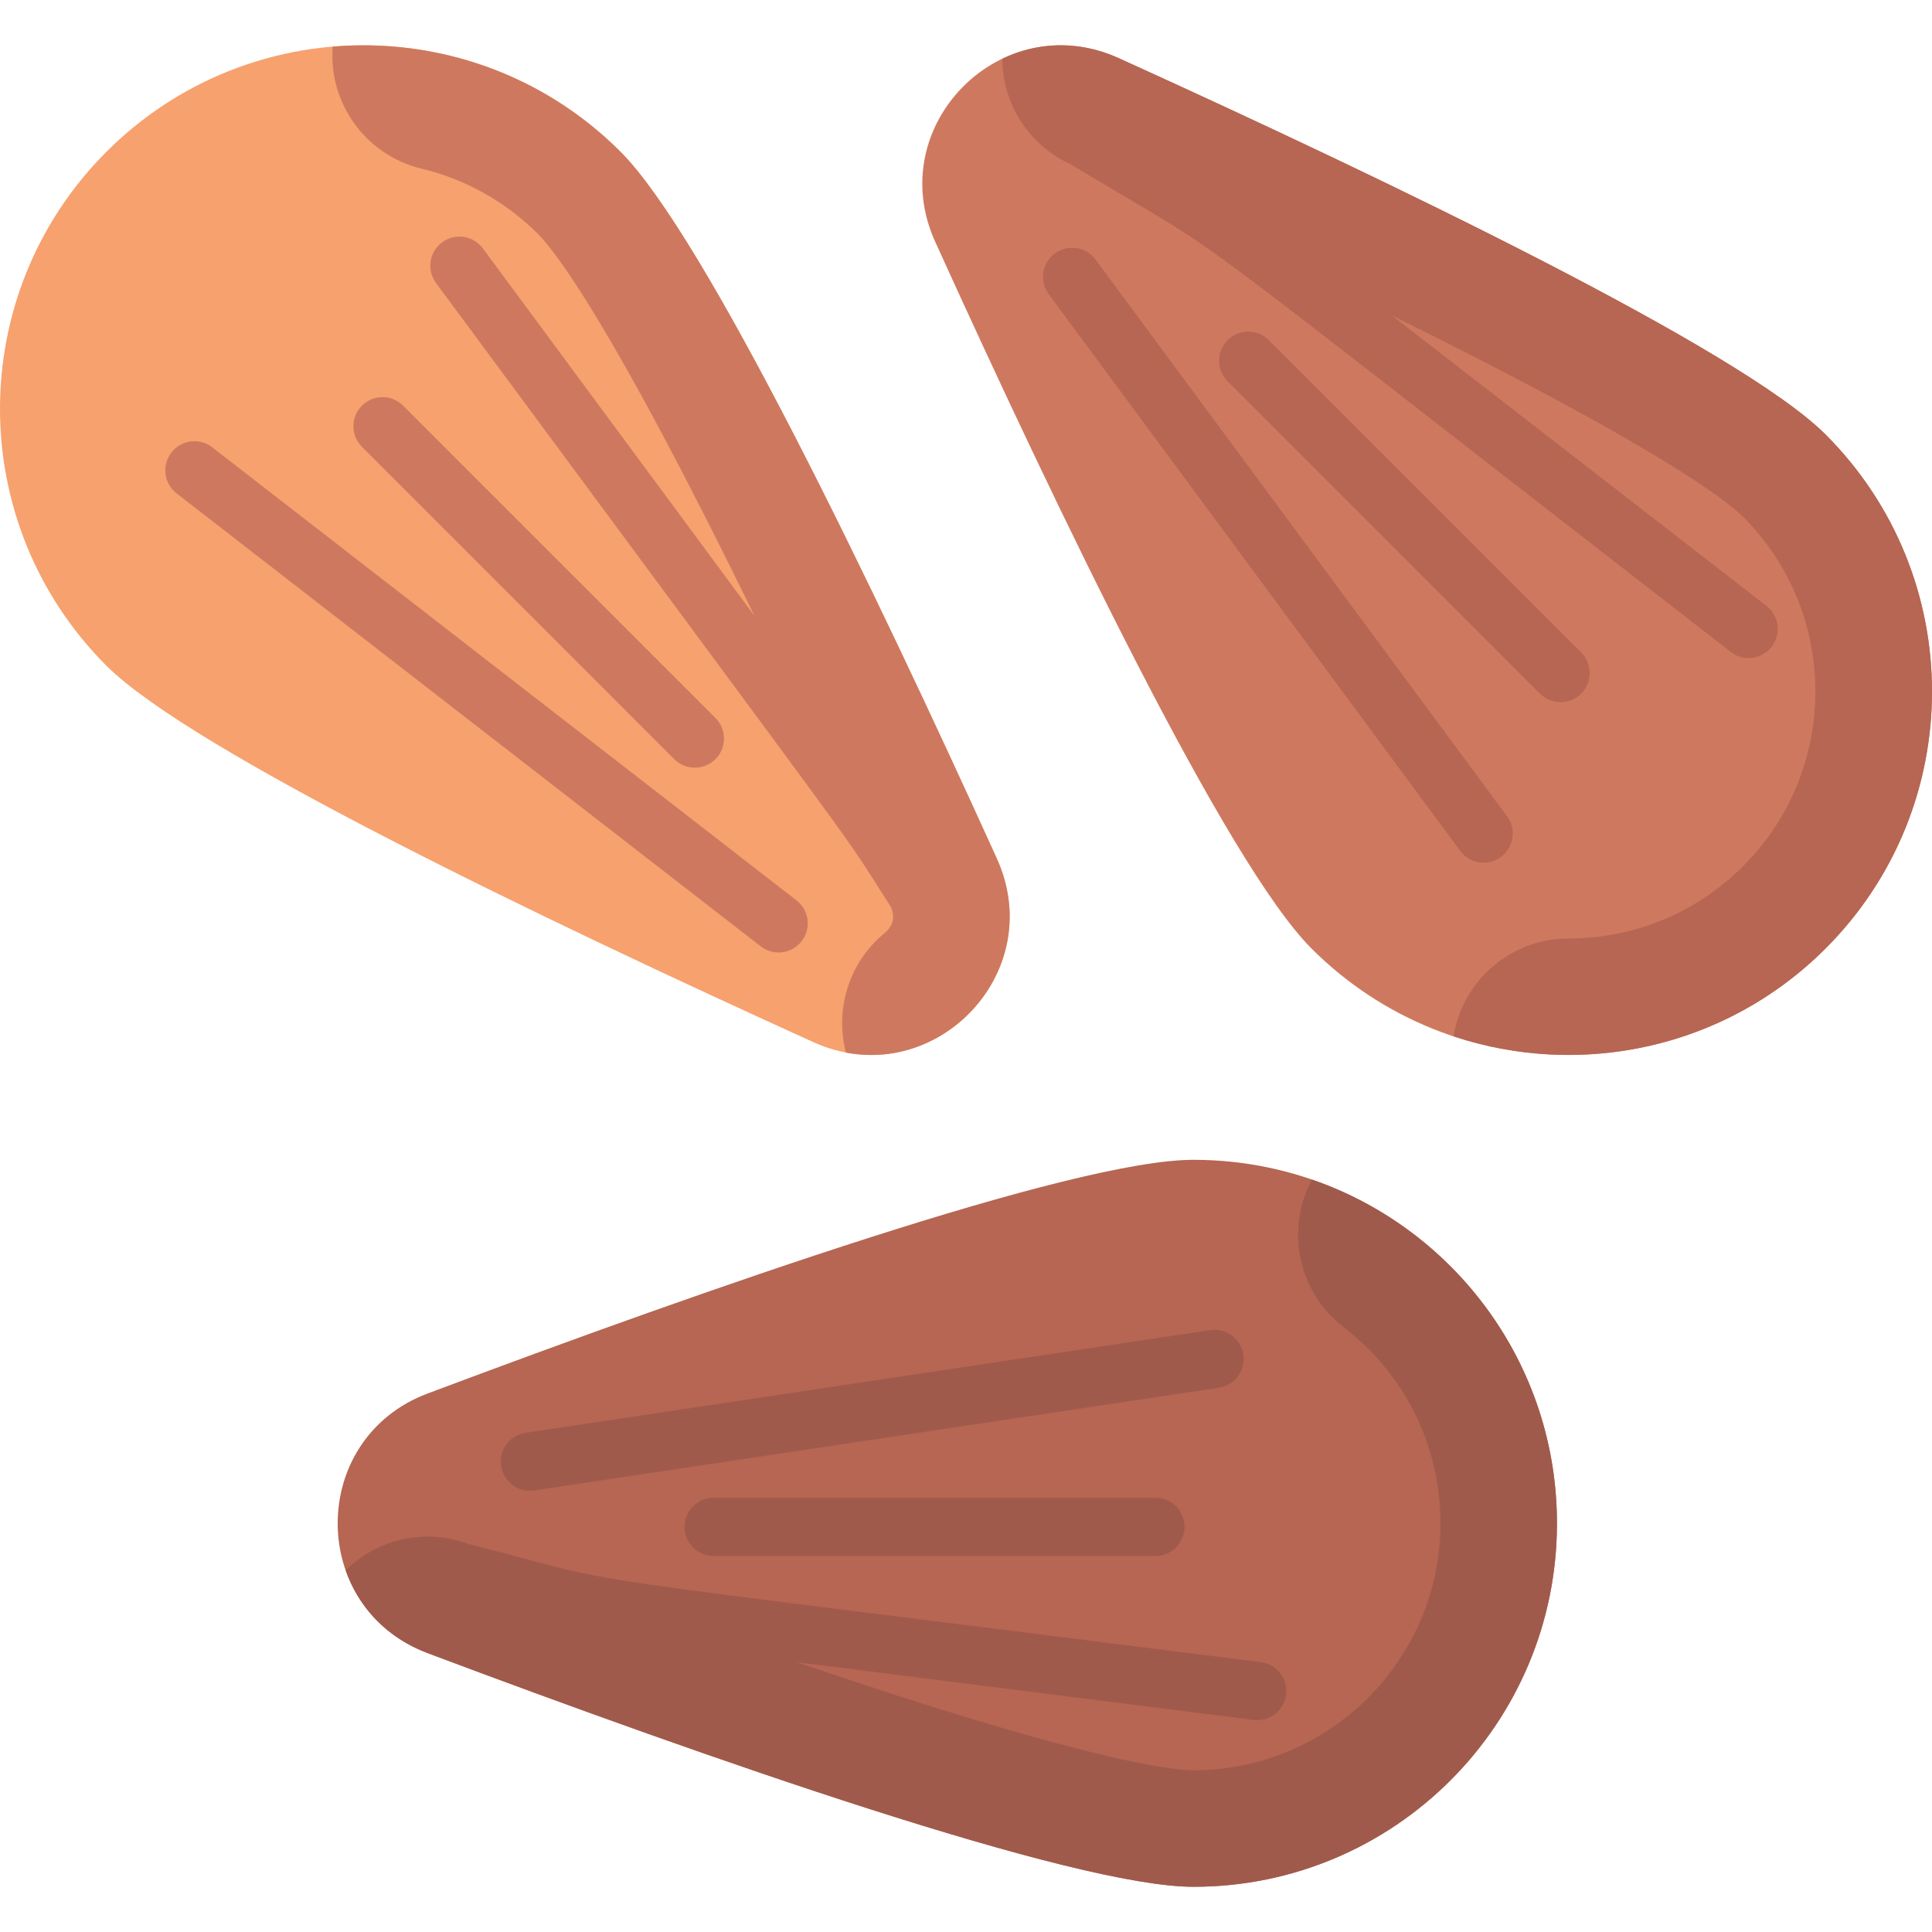 <svg height="512pt" viewBox="0 -12 512 512" width="512pt" xmlns="http://www.w3.org/2000/svg"><path d="m316.285 295.363c53.199 0 96.324 43.129 96.324 96.328 0 53.195-43.125 96.324-96.324 96.324-31.73 0-129.34-34.266-202.953-61.922-31.793-11.945-31.793-56.863 0-68.805 73.613-27.656 171.223-61.926 202.953-61.926zm0 0" fill="#b66652"/><path d="m347.695 300.605c-7.07 13.102-3.801 29.766 8.391 39.121 16.301 12.512 25.648 31.453 25.648 51.965 0 36.09-29.359 65.449-65.449 65.449-5.84 0-28.539-2.531-105.262-28.664l121.18 15.324c.332.043.656.062.98.062 3.832 0 7.152-2.852 7.648-6.75.535-4.23-2.461-8.09-6.691-8.625-202.605-25.625-161.824-19.113-209.953-31.297-11.645-4.375-24.27-1.25-32.574 6.961 3.32 9.477 10.551 17.746 21.719 21.941 73.613 27.656 171.223 61.926 202.953 61.926 53.199 0 96.324-43.129 96.324-96.328 0-42.203-27.141-78.059-64.914-91.086zm0 0" fill="#a05a4b"/><path d="m140.426 383.066c.383 0 .766-.027 1.156-.086l181.422-27.211c4.219-.633 7.121-4.562 6.488-8.777-.629-4.215-4.566-7.121-8.777-6.488l-181.422 27.211c-4.219.629-7.121 4.562-6.488 8.777.574 3.828 3.863 6.574 7.621 6.574zm0 0" fill="#a05a4b"/><path d="m189.137 384.914c-4.262 0-7.719 3.457-7.719 7.719 0 4.266 3.457 7.719 7.719 7.719h117.059c4.262 0 7.715-3.453 7.715-7.719 0-4.262-3.453-7.719-7.715-7.719zm0 0" fill="#a05a4b"/><path d="m28.215 164.438c-37.621-37.617-37.621-98.605 0-136.223 37.617-37.621 98.605-37.621 136.223 0 22.438 22.434 67.227 115.684 99.727 187.293 14.031 30.926-17.73 62.688-48.652 48.652-71.613-32.496-164.863-77.285-187.297-99.723zm0 0" fill="#f7a16e"/><g fill="#ce795f"><path d="m264.16 215.508c-32.496-71.609-77.285-164.859-99.723-187.293-20.887-20.891-48.98-30.16-76.277-27.852-1.133 14.844 8.629 28.742 23.566 32.336 11.66 2.805 22.336 8.801 30.879 17.344 4.246 4.25 19.219 23.02 57.293 101.105l-71.934-97.32c-2.535-3.43-7.367-4.152-10.797-1.621-3.426 2.535-4.152 7.367-1.617 10.797 123.301 166.809 105.227 141.609 120.496 165.266 1.238 2.727.672 5.098-1.684 7.051-9.555 7.91-13.121 20.363-10.176 31.621 27.797 5.309 52.691-23.406 39.973-51.434zm0 0"/><path d="m211.074 226.602-154.816-120.055c-3.367-2.613-8.215-2-10.828 1.371-2.613 3.367-2 8.215 1.367 10.828l154.82 120.055c1.406 1.09 3.07 1.617 4.723 1.617 2.305 0 4.586-1.027 6.105-2.988 2.613-3.367 2-8.219-1.371-10.828zm0 0"/><path d="m184.141 191.445c1.977 0 3.953-.75 5.461-2.258 3.012-3.016 3.012-7.902 0-10.918l-82.773-82.77c-3.016-3.016-7.902-3.016-10.914 0-3.016 3.016-3.016 7.902 0 10.914l82.77 82.773c1.508 1.504 3.484 2.258 5.457 2.258zm0 0"/><path d="m483.785 103.141c37.621 37.617 37.621 98.609 0 136.227-37.617 37.617-98.605 37.617-136.223 0-22.438-22.438-67.227-115.688-99.727-187.297-14.031-30.926 17.73-62.688 48.652-48.652 71.613 32.496 164.863 77.285 187.297 99.723zm0 0"/></g><path d="m483.785 103.141c-22.434-22.438-115.684-67.227-187.293-99.723-10.863-4.93-21.828-4.203-30.875.148.062 11.68 6.777 22.82 18.113 27.965 48.234 29.16 13.555 4.094 174.945 129.246 1.406 1.09 3.07 1.617 4.723 1.617 2.305 0 4.582-1.027 6.105-2.988 2.613-3.367 2-8.215-1.371-10.828l-99.23-76.949c71.34 35.172 88.957 49.25 93.055 53.344 25.516 25.52 25.516 67.043 0 92.562-12.363 12.363-28.801 19.172-46.281 19.172-15.367 0-28.105 11.227-30.477 25.922 33.508 11.145 71.918 3.406 98.586-23.262 37.621-37.621 37.621-98.609 0-136.227zm0 0" fill="#b66652"/><path d="m393.184 216.625c1.594 0 3.199-.492 4.582-1.512 3.426-2.535 4.152-7.367 1.617-10.797l-109.047-147.523c-2.535-3.43-7.367-4.152-10.793-1.621-3.43 2.535-4.152 7.367-1.621 10.797l109.047 147.523c1.512 2.051 3.848 3.133 6.215 3.133zm0 0" fill="#b66652"/><path d="m413.562 174.082c1.977 0 3.949-.754 5.457-2.258 3.016-3.016 3.016-7.902 0-10.918l-82.77-82.77c-3.016-3.012-7.902-3.012-10.914 0-3.016 3.016-3.016 7.902 0 10.918l82.77 82.77c1.504 1.504 3.48 2.258 5.457 2.258zm0 0" fill="#b66652"/></svg>